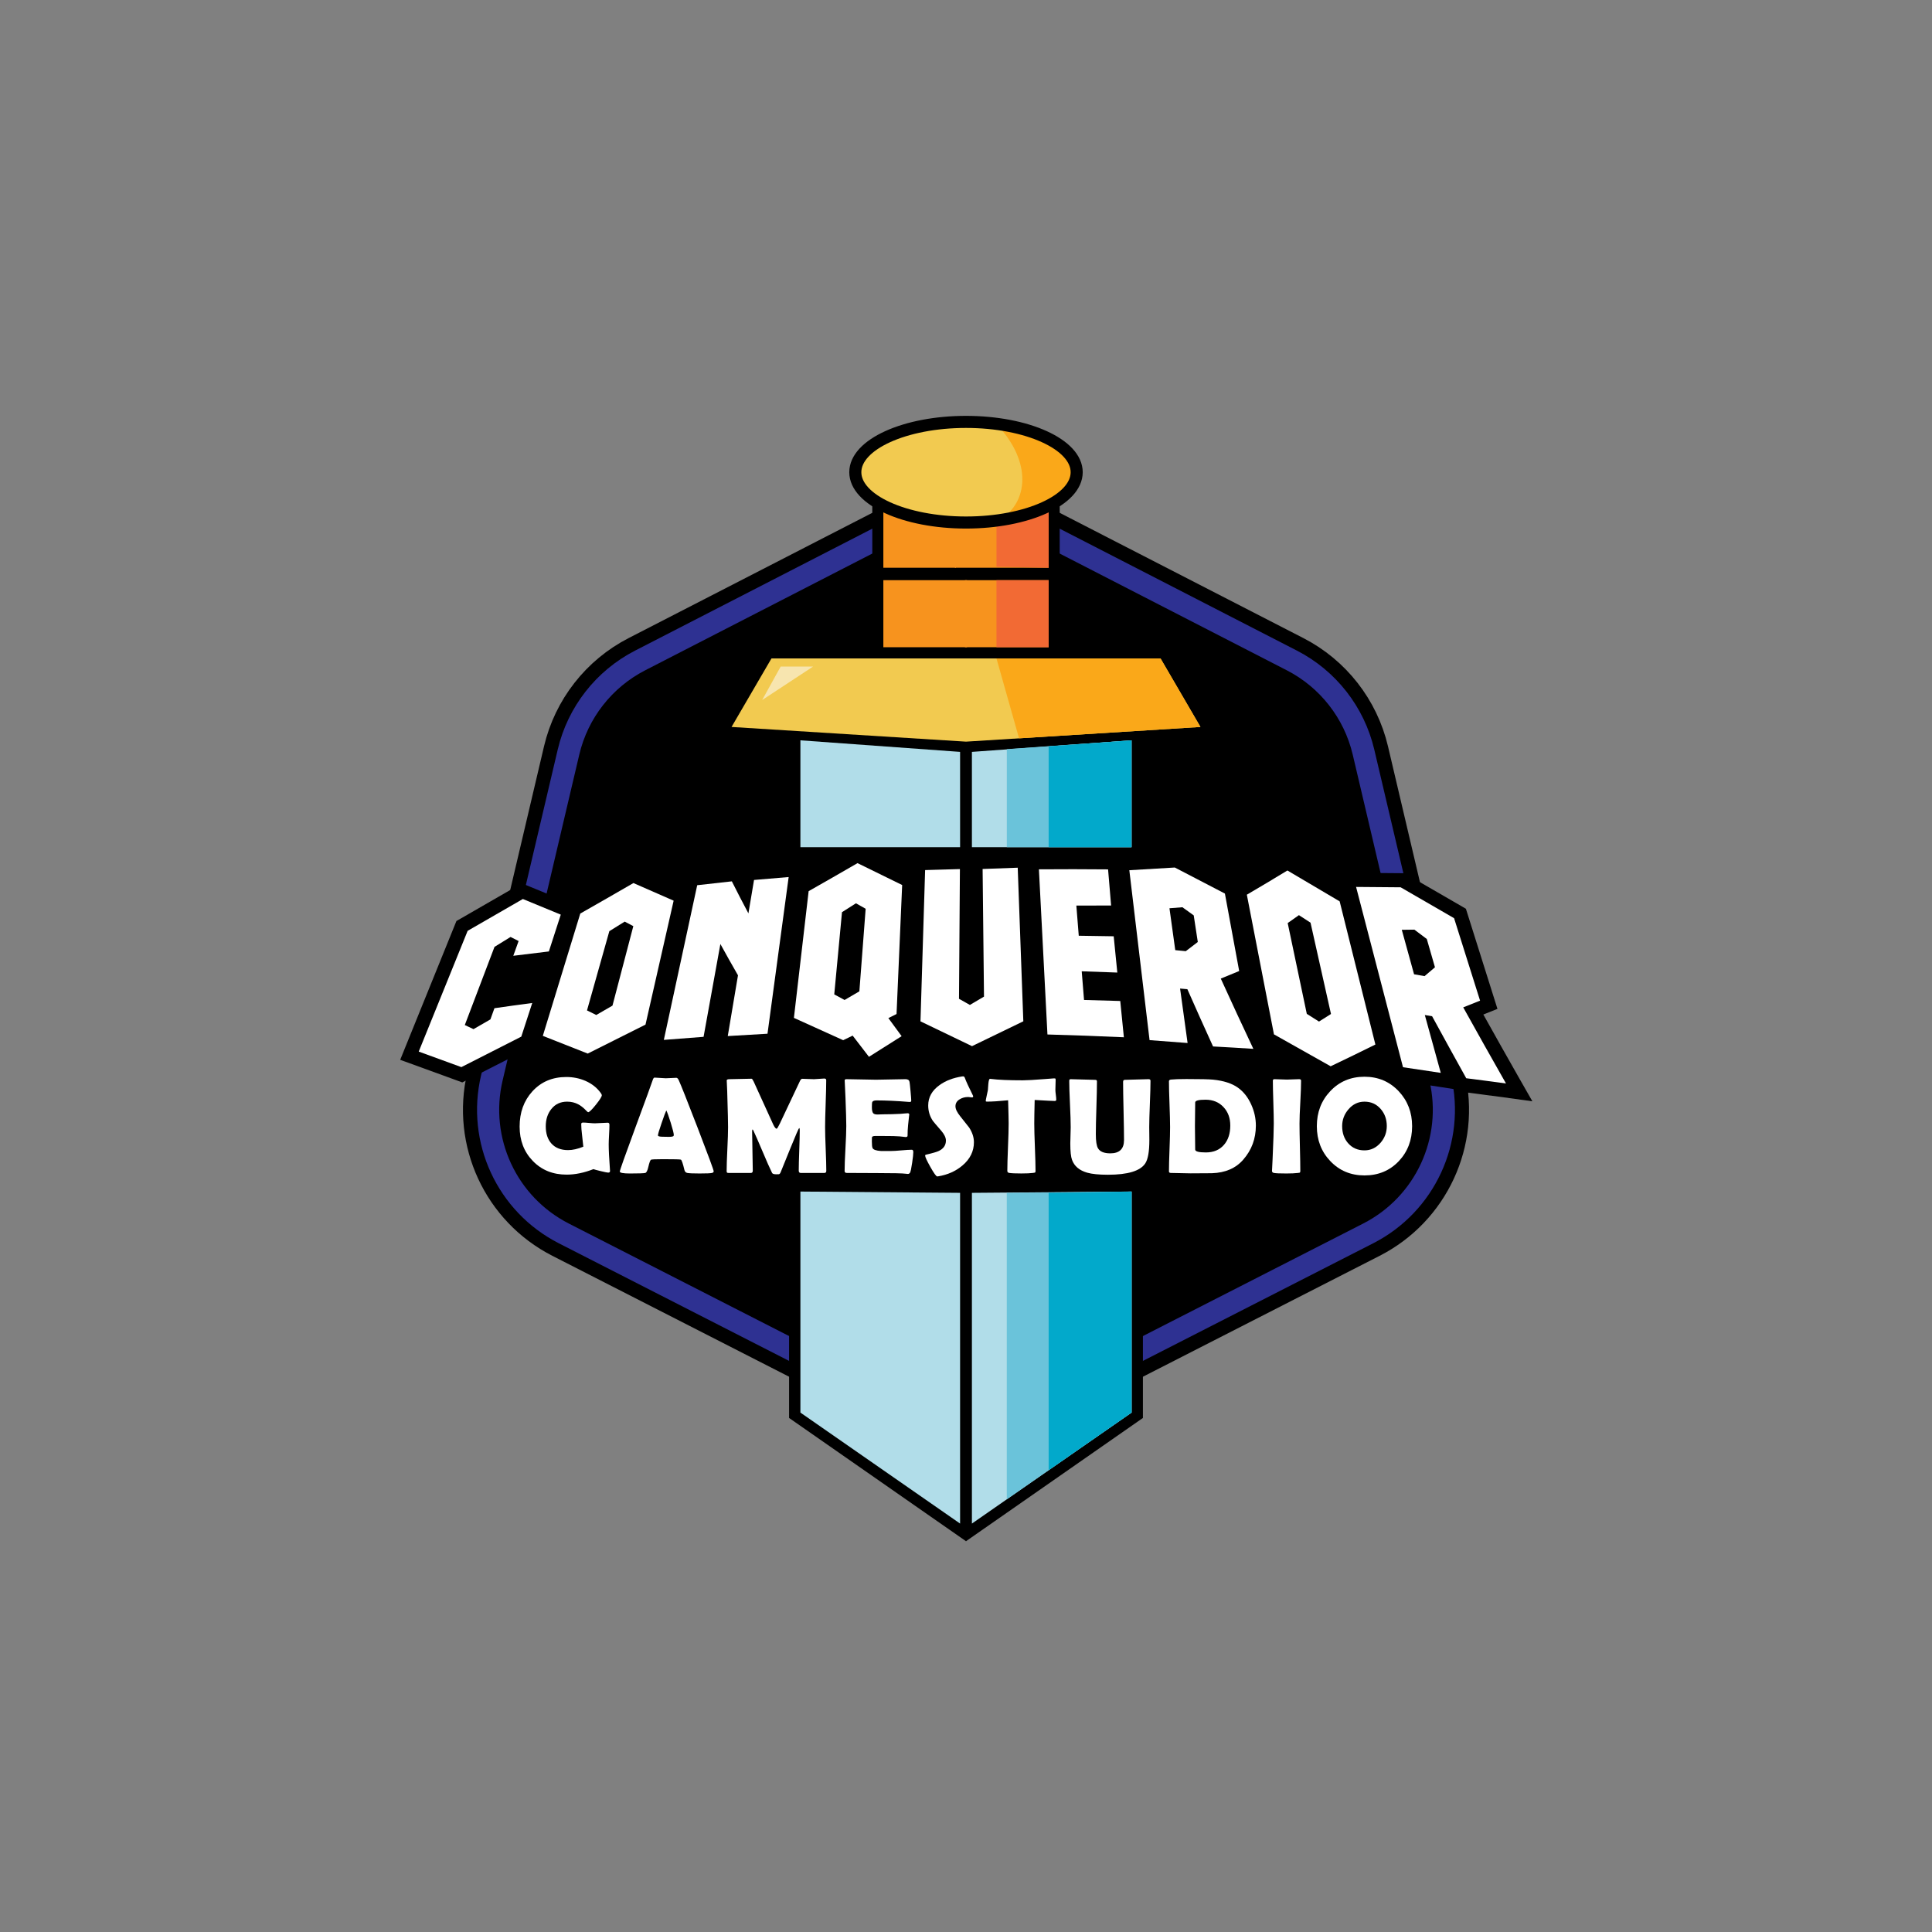 <?xml version="1.0" encoding="utf-8"?>
<!-- Generator: Adobe Illustrator 26.0.0, SVG Export Plug-In . SVG Version: 6.00 Build 0)  -->
<svg version="1.1" xmlns="http://www.w3.org/2000/svg" xmlns:xlink="http://www.w3.org/1999/xlink" x="0px" y="0px"
	 viewBox="0 0 1920 1920" style="enable-background:new 0 0 1920 1920;" xml:space="preserve">
<rect x="0" y="0" width="1920" height="1920" fill="#808080" stroke="none"/>
<style type="text/css">
	.st0{display:none;}
	.st1{fill:#FFFFFF;stroke:#000000;stroke-width:2;stroke-miterlimit:10;}
	.st2{fill:none;stroke:#000000;stroke-width:50;stroke-miterlimit:10;}
	.st3{fill:none;stroke:#2E3192;stroke-width:22;stroke-miterlimit:10;}
	.st4{fill:#FFFFFF;}
	.st5{fill:none;stroke:#000000;stroke-width:20;stroke-miterlimit:10;}
	.st6{fill:#F7931E;}
	.st7{display:none;fill:#FFFFFF;stroke:#000000;stroke-miterlimit:10;}
	.st8{fill:#F2CA50;}
	.st9{fill:#B1DDE9;}
	.st10{fill:none;stroke:#000000;stroke-width:20.5;stroke-miterlimit:10;}
	.st11{fill:#6AC3DA;}
	.st12{fill:#02A9CB;}
	.st13{fill:#FAA819;}
	.st14{fill:#F7E5AF;}
	.st15{fill:#F26A34;}
	.st16{fill:none;stroke:#000000;stroke-width:12;stroke-miterlimit:10;}
</style>
<g id="Layer_1" class="st0">
	<line class="st1" x1="960" y1="0" x2="960" y2="1920"/>
</g>
<g id="Fondo">
	<path id="Original" d="M1283.83,656.35L1023.05,522.3c-39.57-20.34-86.52-20.34-126.1,0L636.17,656.35
		c-35.92,18.47-61.95,51.75-71.2,91.07l-76.21,323.91c-14.54,61.79,14.98,125.53,71.52,154.41l336.99,172.12
		c39.4,20.12,86.06,20.12,125.46,0l336.99-172.12c56.53-28.88,86.05-92.61,71.52-154.41l-76.21-323.91
		C1345.77,708.1,1319.75,674.82,1283.83,656.35z"/>
	<path id="Contorno_Negro" class="st2" d="M1283.83,656.35L1023.05,522.3c-39.57-20.34-86.52-20.34-126.1,0L636.17,656.35
		c-35.92,18.47-61.95,51.75-71.2,91.07l-76.21,323.91c-14.54,61.79,14.98,125.53,71.52,154.41l336.99,172.12
		c39.4,20.12,86.06,20.12,125.46,0l336.99-172.12c56.53-28.88,86.05-92.61,71.52-154.41l-76.21-323.91
		C1345.77,708.1,1319.75,674.82,1283.83,656.35z"/>
	<path id="Azul" class="st3" d="M1283.83,656.35L1023.05,522.3c-39.57-20.34-86.52-20.34-126.1,0L636.17,656.35
		c-35.92,18.47-61.95,51.75-71.2,91.07l-76.21,323.91c-14.54,61.79,14.98,125.53,71.52,154.41l336.99,172.12
		c39.4,20.12,86.06,20.12,125.46,0l336.99-172.12c56.53-28.88,86.05-92.61,71.52-154.41l-76.21-323.91
		C1345.77,708.1,1319.75,674.82,1283.83,656.35z"/>
</g>
<g id="Texto">
	<path d="M1508.83,1069.85c-11.67-20.53-23.31-41.19-34.7-61.62c0.62-0.25,1.28-0.51,1.97-0.79l12.06-4.82l-3.91-12.39
		c-8.62-27.31-17.23-54.63-25.83-81.95l-1.63-5.17l-4.68-2.73c-17.67-10.29-35.56-20.64-53.17-30.75l-3.15-1.81l-3.63-0.05
		c-14.72-0.19-29.67-0.32-44.43-0.37l-18.17-0.07l3.4,13.08c-17.43-10.34-32.32-19.13-46.45-27.42l-7.23-4.24l-7.15,4.37
		c-12.34,7.54-25.45,15.36-40.08,23.92l-2.58,1.51l-5.68-2.97c-16.6-8.69-33.38-17.41-49.86-25.92l-3.38-1.75l-3.8,0.21
		c-15,0.82-30.25,1.73-45.33,2.69l-7.24,0.46l-0.1-1.19l-12.74-0.12c-22.88-0.22-46.08-0.24-68.98-0.06l-7.39,0.06l-0.08-2.1
		l-13.95,0.46c-11.62,0.39-23.39,0.82-34.99,1.29l-7.9,0.32l0-0.62l-14.46,0.37c-11.48,0.29-23.14,0.63-34.68,1.01l-13.13,0.43
		l-0.4,13.13c-0.04,1.31-0.08,2.62-0.12,3.94l-2.51-1.24c-13.84-6.83-28.38-13.96-44.42-21.78l-6.7-3.27l-6.45,3.74
		c-15.43,8.95-31.39,18.1-47.44,27.21l2.25-16.61l-17.33,1.39c-11.47,0.92-23.08,1.9-34.51,2.9l-10.79,0.94l-0.4,2.38l-1.48-2.96
		l-9.66,1.04c-11.42,1.23-23.04,2.53-34.53,3.85l-9.97,1.15l-3.56,16.5l-2.65-1.17c-13.28-5.85-26.75-11.74-40.01-17.53l-6.49-2.83
		l-6.13,3.55c-15.77,9.15-32.52,18.75-52.7,30.24l-3.31,1.88l-3.8-1.57c-12.39-5.13-25.09-10.36-37.74-15.55l-6.38-2.61l-5.96,3.46
		c-17.81,10.34-36.25,20.97-54.79,31.58l-4.2,2.4l-1.82,4.48c-16.22,40-32.43,80-48.62,120.01l-5.45,13.47l13.67,4.94
		c14,5.06,28.23,10.25,42.31,15.42l5.71,2.1l5.43-2.75c20.31-10.27,40.37-20.47,59.61-30.32l4.51-2.31l5.42,2.12
		c15.91,6.22,30.48,11.96,44.54,17.56l5.82,2.32l5.61-2.79c18.7-9.31,37.33-18.65,55.43-27.79l-3.7,17.15l18.82-1.55
		c13.04-1.08,26.27-2.09,39.33-3.02l23.95-0.76c12.99-0.83,26.22-1.61,39.33-2.31l11.58-0.62l1.55-11.5
		c0.33-2.45,0.66-4.91,0.99-7.37l5.63,2.53c16.23,7.3,32.68,14.75,48.88,22.14l5.97,2.72l5.06-2.44c2.82,3.67,5.5,7.14,9.33,12.07
		l7.75,9.97l10.72-6.69c10.9-6.8,21.87-13.73,32.61-20.59l12.63-8.08l43.67,18.82l6.07,2.94l6.08-2.92
		c17.25-8.27,34.44-16.59,51.1-24.74l3.68-1.8l0.82,15.93l12.93,0.36c25.13,0.69,50.6,1.62,75.7,2.77l80.01,8.68l8.48,0.45
		c13.33,0.72,26.75,1.51,39.9,2.36l23.7,1.54l-8.06-17.08c18.33,10.25,36.89,20.7,55.2,31.08l6.35,3.6l6.59-3.15
		c16.25-7.77,30.85-14.87,44.64-21.71l3.68-1.83c1.33,5.12,2.67,10.25,4,15.37l2.35,9l9.21,1.33c12.42,1.79,25,3.67,37.38,5.59
		l17.69,2.74l0.98,1.77l7.03,0.89c13.07,1.65,26.31,3.4,39.36,5.2l28.11,3.88L1508.83,1069.85z"/>
	<g>
		<g>
			<path class="st4" d="M528.94,996.75c-3.63,11.15-7.26,22.3-10.89,33.45c-19.83,10.14-39.68,20.24-59.55,30.29
				c-14.11-5.18-28.24-10.33-42.37-15.44c16.18-40.01,32.39-80.01,48.61-120c18.32-10.48,36.61-21.03,54.87-31.63
				c12.57,5.15,25.14,10.33,37.69,15.53c-3.95,12.2-7.89,24.39-11.84,36.59c-11.79,1.37-23.58,2.81-35.35,4.31
				c2.11-5.87,3.17-8.8,5.28-14.67c-3.22-1.63-4.82-2.44-8-4.04c-6.35,3.93-9.54,5.9-15.96,9.85
				c-9.84,25.89-19.67,51.79-29.51,77.68c3.44,1.63,5.17,2.44,8.65,4.09c6.75-3.89,10.12-5.83,16.8-9.7c1.6-4.44,2.4-6.67,4-11.11
				C503.88,1000.14,516.41,998.41,528.94,996.75z"/>
			<path class="st4" d="M641.5,1018.24c-19.11,9.65-38.26,19.24-57.42,28.79c-14.85-5.92-29.73-11.78-44.63-17.6
				c12.39-40.53,24.8-81.05,37.23-121.56c17.64-10.03,35.25-20.11,52.81-30.3c13.33,5.82,26.66,11.65,39.97,17.51
				C660.12,936.13,650.8,977.19,641.5,1018.24z M583.36,1004.14c3.66,1.81,5.5,2.72,9.2,4.55c6.48-3.73,9.7-5.59,16.11-9.31
				c6.91-26.33,13.82-52.67,20.72-79c-3.44-1.8-5.16-2.7-8.56-4.49c-6.08,3.79-9.13,5.69-15.28,9.49
				C598.16,951.63,590.76,977.88,583.36,1004.14z"/>
			<path class="st4" d="M715.91,938.15c-5.58,30.74-11.15,61.49-16.71,92.24c-13.17,0.94-26.33,1.95-39.49,3.04
				c11.05-51.24,22.11-102.48,33.16-153.72c11.47-1.32,22.95-2.6,34.43-3.84c5.35,10.68,10.85,21.29,16.46,31.83
				c1.86-11.07,3.73-22.14,5.59-33.21c11.47-1,22.94-1.97,34.41-2.89c-7.04,51.9-14.05,103.8-21.03,155.71
				c-13.17,0.7-26.33,1.47-39.49,2.32c3.39-20.12,6.77-40.24,10.16-60.37C727.47,958.95,721.63,948.58,715.91,938.15z"/>
			<path class="st4" d="M847.36,1029.18c-3.76,1.82-5.65,2.73-9.43,4.55c-16.3-7.43-32.61-14.82-48.95-22.17
				c4.86-41.98,9.74-83.97,14.64-125.94c16.23-9.21,32.43-18.49,48.58-27.85c14.8,7.21,29.59,14.46,44.36,21.75
				c-1.88,42.73-3.74,85.46-5.58,128.2c-3.25,1.62-4.87,2.43-8.13,4.05c5.2,7.15,7.84,10.75,13.18,17.96
				c-10.79,6.9-21.62,13.73-32.48,20.51C856.97,1041.77,853.73,1037.56,847.36,1029.18z M829.07,988.22
				c4.09,2.21,6.14,3.32,10.27,5.55c5.91-3.44,8.84-5.16,14.69-8.59c2.08-27.35,4.17-54.71,6.25-82.06
				c-3.87-2.19-5.8-3.27-9.64-5.44c-5.52,3.53-8.29,5.3-13.88,8.83C834.19,933.75,831.63,960.99,829.07,988.22z"/>
			<path class="st4" d="M953.95,863.68c-0.3,42.97-0.6,85.95-0.91,128.92c4.31,2.43,6.48,3.64,10.82,6.09
				c5.64-3.3,8.44-4.96,14.02-8.26c-0.46-42.28-0.91-84.56-1.37-126.84c11.63-0.47,23.26-0.9,34.89-1.28
				c1.86,50.88,3.71,101.77,5.57,152.65c-16.97,8.3-33.97,16.53-51,24.69c-17.05-8.26-34.12-16.47-51.21-24.64
				c1.53-50.11,3.07-100.22,4.61-150.34C930.9,864.31,942.42,863.98,953.95,863.68z"/>
			<path class="st4" d="M1072.06,929.93c11.58,0.14,23.15,0.31,34.72,0.53c1.2,12.02,2.39,24.03,3.59,36.05
				c-11.79-0.48-23.58-0.91-35.37-1.26c0.77,9.5,1.53,19,2.3,28.5c12,0.28,24,0.62,36,1.02c1.2,12.02,2.39,24.03,3.59,36.05
				c-25.31-1.15-50.62-2.08-75.95-2.77c-2.83-54.71-5.66-109.42-8.48-164.13c22.91-0.18,45.82-0.16,68.73,0.06
				c1.01,11.97,2.02,23.94,3.02,35.92c-11.52-0.03-23.03-0.02-34.55,0.03C1070.45,909.93,1071.26,919.93,1072.06,929.93z"/>
			<path class="st4" d="M1179.99,983.05c-2.9-0.26-4.35-0.39-7.24-0.64c2.49,18.04,4.97,36.08,7.46,54.12
				c-12.59-1.02-25.19-1.97-37.79-2.86c-6.73-56.29-13.43-112.57-20.11-168.86c15.06-0.96,30.13-1.86,45.2-2.68
				c16.62,8.58,33.21,17.2,49.78,25.88c4.72,25.66,9.45,51.32,14.19,76.98c-7.26,3-10.92,4.51-18.28,7.52
				c10.62,23.35,21.41,46.62,32.36,69.82c-13.35-0.87-26.7-1.66-40.05-2.37C1196.88,1021.03,1188.38,1002.07,1179.99,983.05z
				 M1167.96,944.24c4.18,0.41,6.27,0.62,10.44,1.04c4.82-3.65,7.21-5.48,11.96-9.14c-1.62-10.58-2.43-15.87-4.05-26.44
				c-4.51-3.25-6.76-4.87-11.24-8.09c-5.14,0.4-7.71,0.6-12.87,1.01C1164.13,916.49,1166.04,930.36,1167.96,944.24z"/>
			<path class="st4" d="M1366.84,1038.04c-14.76,7.33-29.59,14.52-44.45,21.62c-18.75-10.63-37.53-21.21-56.35-31.73
				c-9-46.26-17.98-92.52-26.94-138.79c13.5-7.9,26.95-15.9,40.3-24.06c17.35,10.17,34.65,20.41,51.94,30.68
				C1343.16,943.19,1354.99,990.62,1366.84,1038.04z M1298.68,1007.56c4.83,3.05,7.25,4.58,12.12,7.66
				c4.8-3.01,7.18-4.51,11.92-7.52c-6.78-30.26-13.56-60.51-20.34-90.77c-4.62-3-6.93-4.49-11.52-7.46
				c-4.43,3.15-6.66,4.72-11.16,7.87C1286.02,947.41,1292.35,977.49,1298.68,1007.56z"/>
			<path class="st4" d="M1423.2,1009.91c-2.89-0.47-4.33-0.71-7.22-1.18c5.28,19.16,10.56,38.31,15.84,57.47
				c-12.5-1.94-25.01-3.81-37.53-5.61c-15.56-59.72-31.11-119.44-46.63-179.17c14.77,0.06,29.53,0.18,44.3,0.37
				c17.73,10.18,35.43,20.41,53.09,30.7c8.6,27.32,17.21,54.64,25.83,81.95c-6.65,2.66-10,3.99-16.75,6.66
				c14.04,25.29,28.22,50.51,42.52,75.66c-13.16-1.82-26.34-3.56-39.52-5.22C1445.74,1051.05,1434.43,1030.51,1423.2,1009.91z
				 M1405.28,968.24c4.18,0.72,6.26,1.09,10.44,1.82c4.17-3.51,6.23-5.27,10.33-8.79c-2.7-9.37-5.4-18.74-8.11-28.1
				c-4.95-3.73-7.42-5.59-12.33-9.3c-5,0.06-7.51,0.09-12.53,0.16C1397.15,938.77,1401.21,953.5,1405.28,968.24z"/>
		</g>
	</g>
</g>
<g id="Duplicado" class="st0">
</g>
<g id="Layer_5">
	<g>
		<g>
			<rect x="876.87" y="496.57" class="st5" width="83.13" height="66.64"/>
			<g>
				<rect x="877.87" y="497.57" class="st6" width="93.13" height="66.64"/>
			</g>
			<g>
				<rect x="877.87" y="576.57" class="st6" width="83.13" height="66.64"/>
			</g>
			<path class="st7" d="M0,969.53"/>
			<path class="st7" d="M1920,950.47"/>
			<polyline class="st8" points="960,654.32 766.69,654.32 727,722.44 960,737.04 			"/>
			<g>
				<polygon class="st9" points="954.13,747.21 795.43,735.72 795.43,841.91 954.13,841.91 				"/>
			</g>
			<polygon class="st10" points="949.83,1189.4 794.43,1188.15 794.43,1403.79 949.83,1512.06 			"/>
			<g>
				<polygon class="st9" points="954.13,1185.43 795.43,1184.15 795.43,1403.81 954.13,1514.11 				"/>
			</g>
		</g>
	</g>
	<g>
		<g>
			<rect x="960" y="496.57" class="st5" width="83.13" height="66.64"/>
			<g>
				<rect x="949" y="497.57" class="st6" width="93.13" height="66.64"/>
			</g>
			<g>
				<rect x="959" y="576.57" class="st6" width="83.13" height="66.64"/>
			</g>
			<path class="st7" d="M1920,969.53"/>
			<path class="st7" d="M0,950.47"/>
			<polyline class="st8" points="960,654.32 1153.31,654.32 1193,722.44 960,737.04 			"/>
			<g>
				<polygon class="st9" points="965.87,747.21 1124.57,735.72 1124.57,841.91 965.87,841.91 				"/>
			</g>
			<polygon class="st10" points="970.17,1189.4 1125.57,1188.15 1125.57,1403.79 970.17,1512.06 			"/>
			<g>
				<polygon class="st9" points="965.87,1185.43 1124.57,1184.15 1124.57,1403.81 965.87,1514.11 				"/>
			</g>
		</g>
	</g>
</g>
<g id="Layer_7">
	<polygon class="st11" points="1000.52,1185.43 1124.53,1184.15 1124.53,1403.81 1000.52,1489.99 	"/>
	<polygon class="st12" points="1042.13,1185.43 1124.57,1184.15 1124.57,1403.81 1042.13,1461.1 	"/>
	<polygon class="st11" points="1000.57,744.48 1124.49,735.72 1124.49,841.91 1000.57,841.91 	"/>
	<polygon id="Oscuro" class="st12" points="1042.13,741.69 1124.49,735.72 1124.49,841.91 1042.13,841.91 	"/>
	<polygon class="st13" points="1012.73,733.74 990.28,654.32 1153.31,654.32 1193,722.44 	"/>
	<polygon class="st14" points="757.43,695.68 775.81,662.45 807.98,662.45 	"/>
	<rect x="990.28" y="576.57" class="st15" width="51.86" height="66.64"/>
	<polygon class="st15" points="1042.13,564.21 1042.13,497.57 990.28,496.57 990.28,563.21 	"/>
</g>
<g id="Circulo">
	<g>
		<ellipse class="st8" cx="960" cy="469.28" rx="110" ry="50"/>
		<path class="st13" d="M990.96,517.91c-3.49,1.81-3.56-1.39,47.66-12.26c17.98-3.82,20.9-10.28,26.29-21.11
			c4.27-8.57,3.4-23.62-0.54-31.1c-7.72-14.64-73.54-31.52-70.69-28.28C1026.8,462.79,1020.62,502.52,990.96,517.91z"/>
		<ellipse class="st16" cx="960" cy="469.28" rx="110" ry="50"/>
	</g>
</g>
<g id="Layer_8">
	<g>
		<path class="st4" d="M606.25,1163.54c0.09,1.2-0.53,1.79-1.86,1.79c-0.84,0-3.27-0.49-7.27-1.46c-4.01-0.97-6.47-1.64-7.4-1.99
			c-9.25,3.63-18.13,5.45-26.63,5.45c-13.68,0-24.9-4.56-33.67-13.68c-8.68-8.99-13.02-20.34-13.02-34.07
			c0-14.03,4.21-25.68,12.62-34.93c8.68-9.56,19.94-14.34,33.8-14.34c6.73,0,13.06,1.28,18.99,3.85
			c6.42,2.83,11.47,6.82,15.14,11.95c0.75,1.06,1.13,1.82,1.13,2.26c0,1.42-1.98,4.59-5.94,9.53c-3.96,4.94-6.52,7.4-7.67,7.4
			c-0.27,0-1.28-0.91-3.05-2.72c-2.17-2.17-4.38-3.85-6.64-5.05c-3.37-1.82-7.08-2.72-11.16-2.72c-6.64,0-11.91,2.48-15.8,7.44
			c-3.63,4.56-5.45,10.25-5.45,17.07c0,7.22,1.88,12.93,5.64,17.13c3.9,4.34,9.41,6.51,16.54,6.51c4.52,0,9.56-1.13,15.14-3.39
			c-0.13-1.46-0.53-5.18-1.2-11.16c-0.58-4.6-0.86-8.32-0.86-11.16c0-0.84,0.29-1.35,0.86-1.53c0.22-0.09,0.58-0.13,1.06-0.13
			c1.28,0,3.22,0.12,5.81,0.37s4.55,0.37,5.88,0.37c1.42,0,3.54-0.1,6.38-0.3c2.83-0.2,4.96-0.3,6.38-0.3
			c1.11,0,1.66,0.73,1.66,2.19c0,2.12-0.12,5.33-0.37,9.63c-0.24,4.29-0.37,7.5-0.37,9.63c0,5.71,0.42,14.25,1.26,25.63
			L606.25,1163.54z"/>
		<path class="st4" d="M709.25,1164c0,0.8-0.55,1.35-1.66,1.66c-1.33,0.35-5.45,0.53-12.35,0.53c-6.33,0-10.4-0.18-12.22-0.53
			c-1.51-0.31-2.46-1.31-2.86-2.99c-1.51-6.38-2.68-9.78-3.52-10.23c-0.71-0.31-6.64-0.46-17.8-0.46c-7.53,0-11.53,0.2-12.02,0.6
			c-0.75,0.71-1.59,3.08-2.52,7.11c-0.84,3.67-1.86,5.67-3.05,5.98c-1.51,0.35-6.55,0.53-15.14,0.53c-6.77,0-10.16-0.64-10.16-1.93
			c0-1.15,5-15.3,15.01-42.43c10.85-29.35,16.73-45.49,17.66-48.41c0.53-1.68,1.15-2.52,1.86-2.52c1.2,0,3.04,0.11,5.54,0.33
			c2.5,0.22,4.37,0.33,5.61,0.33c1.2,0,2.96-0.08,5.28-0.23s4.06-0.23,5.21-0.23c0.84,0,1.62,0.73,2.32,2.19
			c2.17,4.65,8.5,20.59,18.99,47.81C703.98,1148.5,709.25,1162.8,709.25,1164z M662.17,1103.5c-0.93,1.95-2.5,6.18-4.71,12.68
			c-2.39,6.91-3.59,10.96-3.59,12.15c0,0.8,1.33,1.24,3.98,1.33c1.37,0.09,3.63,0.13,6.77,0.13c2.92,0,4.54-0.35,4.85-1.06
			c0.09-0.22,0.13-0.53,0.13-0.93c0-1.46-1.02-5.49-3.05-12.09C664.56,1109.35,663.1,1105.27,662.17,1103.5z"/>
		<path class="st4" d="M821.16,1163.6c0,1.37-0.64,2.06-1.93,2.06h-23.51c-1.28,0-1.93-0.77-1.93-2.32c0-4.47,0.17-11.18,0.5-20.12
			s0.5-15.65,0.5-20.12c0-1.28-0.2-1.97-0.6-2.06c-0.49,0.27-3.45,7.11-8.9,20.52c-3.19,7.88-6.38,15.74-9.56,23.57
			c-0.44,1.02-1,1.62-1.66,1.79c-0.22,0.04-1.11,0.07-2.66,0.07c-2.3,0-3.67-0.44-4.12-1.33c-2.39-4.87-5.53-11.95-9.43-21.25
			c-4.16-9.83-7.28-16.93-9.36-21.32c-0.09-0.22-0.29-0.46-0.6-0.73c-0.31,0.4-0.46,1.04-0.46,1.93c0,4.34,0.11,10.85,0.33,19.52
			c0.22,8.68,0.33,15.18,0.33,19.52c0,1.55-0.62,2.32-1.86,2.32h-22.18c-0.89,0-1.43-0.14-1.63-0.43s-0.3-0.79-0.3-1.49
			c0-4.83,0.23-12.08,0.7-21.75s0.7-16.92,0.7-21.75c0-5.14-0.22-14.76-0.66-28.89c-0.04-3.67-0.24-9.14-0.6-16.4l-0.07-1.13
			c-0.04-0.89,0.88-1.33,2.79-1.33c2.43,0,6.09-0.08,10.96-0.23c4.87-0.16,8.52-0.23,10.96-0.23c0.49,0,1.17,0.93,2.06,2.79
			l19.39,42.57c1.37,2.88,2.52,4.32,3.45,4.32c0.49,0,1.53-1.66,3.12-4.98c4.47-9.3,11.09-23.31,19.86-42.04
			c0.75-1.73,1.57-2.59,2.46-2.59c1.28,0,3.22,0.07,5.81,0.2s4.55,0.2,5.88,0.2c1.11,0,2.8-0.11,5.08-0.33
			c2.28-0.22,3.97-0.33,5.08-0.33c1.33,0,1.99,0.53,1.99,1.59c0,5.22-0.19,13.03-0.56,23.41c-0.38,10.38-0.56,18.18-0.56,23.41
			c0,4.83,0.2,12.06,0.6,21.71S821.16,1158.82,821.16,1163.6z"/>
		<path class="st4" d="M907.63,1145.01c0,1.9-0.38,5.4-1.13,10.49c-0.8,5.53-1.51,8.83-2.12,9.89c-0.53,0.84-1.26,1.26-2.19,1.26
			c-0.4,0-1.06-0.07-1.99-0.2c-3.23-0.44-12.66-0.66-28.29-0.66c-3.41,0-8.48-0.02-15.21-0.07c-6.73-0.04-11.78-0.07-15.14-0.07
			c-1.46,0-2.19-0.64-2.19-1.93c0-4.96,0.28-12.41,0.83-22.35c0.55-9.94,0.83-17.39,0.83-22.35c0-5.05-0.27-14.45-0.8-28.22
			c-0.13-3.54-0.38-8.83-0.73-15.87l-0.07-0.93c-0.09-1.02,0.46-1.53,1.66-1.53c3.28,0,8.2,0.09,14.78,0.27s11.5,0.27,14.78,0.27
			c3.23,0,8.1-0.09,14.61-0.27s11.38-0.27,14.61-0.27c2.3,0,3.63,0.86,3.98,2.59c0.22,1.02,0.56,4.11,1.03,9.26s0.7,8.29,0.7,9.4
			c0,0.93-0.44,1.39-1.33,1.39c-0.27,0-0.73-0.02-1.39-0.07c-11.78-0.97-22.36-1.46-31.74-1.46c-2.35,0-3.79,0.55-4.32,1.66
			c-0.22,0.53-0.33,2.24-0.33,5.11c0,3.01,0.44,5,1.33,5.98c0.75,0.84,2.19,1.26,4.32,1.26c0.44,0,1.31-0.03,2.59-0.1
			c1.28-0.07,2.35-0.1,3.19-0.1c5.58,0,11.22-0.16,16.93-0.46c0.49-0.04,1.7-0.16,3.65-0.33c1.5-0.18,2.7-0.27,3.59-0.27
			c1.06,0,1.59,0.51,1.59,1.53c0-0.93-0.4,2.46-1.2,10.16c-0.35,3.54-0.53,7.08-0.53,10.62c0,0.89-0.64,1.33-1.93,1.33l-5.98-0.66
			c-2.52-0.27-8.28-0.4-17.27-0.4h-7.04c-1.82,0-2.88,0.44-3.19,1.33c-0.04,0.22-0.07,1.59-0.07,4.12c0,3.36,0.22,5.53,0.66,6.51
			c0.75,1.68,3.59,2.68,8.5,2.99c-0.09,0,3.14,0,9.7,0c2.35,0,5.83-0.21,10.46-0.63c4.63-0.42,8.09-0.63,10.39-0.63
			C907.14,1142.62,907.63,1143.41,907.63,1145.01z"/>
		<path class="st4" d="M967.87,1135.11c0,8.99-3.79,16.69-11.36,23.11c-6.64,5.67-14.72,9.27-24.24,10.82
			c-0.35,0.04-0.64,0.07-0.86,0.07c-1.02,0-3.28-3.11-6.77-9.33c-3.5-6.22-5.25-10.02-5.25-11.39c0-0.49,0.33-0.8,1-0.93
			c6.42-1.46,10.67-2.7,12.75-3.72c4.6-2.3,6.91-5.71,6.91-10.23c0-2.88-1.51-6.09-4.52-9.63c-5.22-6.02-8.06-9.36-8.5-10.03
			c-3.05-4.6-4.58-9.7-4.58-15.27c0-8.1,3.74-14.83,11.22-20.19c6.11-4.43,13.61-7.3,22.51-8.63c0.49-0.04,0.86-0.07,1.13-0.07
			c0.66,0,1.2,0.53,1.59,1.59c1.15,3.23,3.83,9.08,8.04,17.53c0.13,0.27,0.2,0.49,0.2,0.66c0,0.75-0.4,1.13-1.2,1.13
			c-0.35,0-0.95-0.07-1.79-0.2c-0.84-0.13-1.48-0.2-1.93-0.2c-3.19,0-5.98,0.73-8.37,2.19c-2.88,1.68-4.32,4.03-4.32,7.04
			c0,2.7,1.59,6.02,4.78,9.96c5.62,7.08,8.57,10.8,8.83,11.16C966.3,1125.44,967.87,1130.29,967.87,1135.11z"/>
		<path class="st4" d="M1049.69,1092.81c0,0.89-0.49,1.33-1.46,1.33c-1.68,0-8.35-0.33-19.99-1c-0.27,11.2-0.4,19.01-0.4,23.44
			c0,5.22,0.21,13.08,0.63,23.57c0.42,10.49,0.63,18.35,0.63,23.57c0,0.84-0.2,1.37-0.6,1.59c-0.13,0.09-0.75,0.2-1.86,0.33
			c-2.66,0.35-6.55,0.53-11.69,0.53c-5.71,0-9.72-0.18-12.02-0.53c-1.24-0.22-1.86-0.91-1.86-2.06c0-5.22,0.22-13.06,0.66-23.51
			c0.44-10.45,0.66-18.28,0.66-23.51c0-3.45-0.18-11.16-0.53-23.11c-8.85,0.89-15.92,1.33-21.18,1.33c-0.71,0-1.06-0.22-1.06-0.66
			c0-0.58,0.31-2.28,0.93-5.11c0.71-3.1,1.11-4.98,1.2-5.64c0.13-2.08,0.29-4.16,0.46-6.24c0.31-3.32,0.84-4.98,1.59-4.98
			c0.09,0,0.4,0.02,0.93,0.07c7.17,0.93,17.77,1.39,31.81,1.39c3.98,0,11.33-0.42,22.05-1.26c5.75-0.44,8.65-0.66,8.7-0.66
			c0.88,0,1.39,0.06,1.53,0.17s0.22,0.54,0.27,1.29c0,1.2-0.04,2.86-0.13,4.98c-0.09,2.35-0.13,4.01-0.13,4.98
			c0,1.11,0.14,2.73,0.43,4.88C1049.55,1090.15,1049.69,1091.75,1049.69,1092.81z"/>
		<path class="st4" d="M1142.21,1133.05c0,11.29-1.35,18.99-4.05,23.11c-4.96,7.53-17.33,11.29-37.12,11.29
			c-8.94,0-15.83-0.69-20.65-2.06c-7.7-2.21-12.71-6.44-15.01-12.68c-1.15-3.05-1.73-8.5-1.73-16.34c0-1.82,0.07-4.52,0.2-8.1
			s0.2-6.26,0.2-8.04c0-5.14-0.24-12.84-0.73-23.11c-0.49-10.27-0.73-17.95-0.73-23.04c0-1.06,0.46-1.59,1.39-1.59
			c2.7,0,6.78,0.11,12.25,0.33c5.47,0.22,9.55,0.33,12.25,0.33c1.11,0,1.66,0.49,1.66,1.46c0,5.84-0.19,14.6-0.56,26.26
			c-0.38,11.67-0.56,20.42-0.56,26.26c0,6.95,0.73,11.64,2.19,14.08c1.95,3.32,6.02,4.98,12.22,4.98c9.08,0,13.61-4.41,13.61-13.21
			c0-6.42-0.16-16.05-0.46-28.89c-0.31-12.84-0.46-22.47-0.46-28.89c0-1.37,0.55-2.06,1.66-2.06c2.61,0,6.55-0.11,11.82-0.33
			c5.27-0.22,9.21-0.33,11.82-0.33c1.28,0,1.93,0.53,1.93,1.59c0,5.09-0.21,12.77-0.63,23.04c-0.42,10.27-0.63,17.97-0.63,23.11
			c0,1.42,0.02,3.55,0.07,6.41C1142.19,1129.5,1142.21,1131.64,1142.21,1133.05z"/>
		<path class="st4" d="M1248.07,1118.58c0,13.02-4.18,24.3-12.55,33.87c-7.39,8.54-17.78,13.04-31.14,13.48
			c-2.57,0.09-9.63,0.13-21.18,0.13c-2.17,0-5.43-0.07-9.79-0.2c-4.36-0.13-7.63-0.2-9.79-0.2c-1.28,0-1.93-0.51-1.93-1.53
			c0-4.87,0.19-12.19,0.56-21.95c0.38-9.76,0.56-17.08,0.56-21.95c0-5.09-0.19-12.72-0.56-22.88c-0.38-10.16-0.56-17.76-0.56-22.81
			c0-0.93,0.64-1.48,1.93-1.66c3.14-0.35,8.3-0.53,15.47-0.53c13.63,0,22.47,0.2,26.5,0.6c10.49,1.06,18.7,3.72,24.64,7.97
			c5.58,3.98,9.98,9.56,13.21,16.73C1246.52,1104.43,1248.07,1111.41,1248.07,1118.58z M1222.64,1118.58
			c0-7.48-2.24-13.59-6.71-18.33c-4.52-4.91-10.49-7.37-17.93-7.37c-6.82,0-10.23,0.91-10.23,2.72c0,2.61-0.04,6.54-0.13,11.79
			c-0.09,5.25-0.13,9.17-0.13,11.79c0,2.57,0.04,6.43,0.13,11.59c0.09,5.16,0.13,9.04,0.13,11.65c0,1.9,3.54,2.86,10.62,2.86
			c7.66,0,13.68-2.55,18.06-7.64C1220.58,1132.81,1222.64,1126.46,1222.64,1118.58z"/>
		<path class="st4" d="M1291.44,1116.59c0,5.22,0.13,13.08,0.4,23.57s0.4,18.35,0.4,23.57c0,0.89-0.2,1.44-0.6,1.66
			c-0.09,0.04-0.66,0.13-1.73,0.27c-2.88,0.35-6.73,0.53-11.55,0.53c-6.46,0-10.58-0.18-12.35-0.53c-1.28-0.27-1.93-0.95-1.93-2.06
			c0,0.71,0.2-3.19,0.6-11.69c0.8-17.93,1.2-29.71,1.2-35.33c0-4.74-0.16-11.84-0.46-21.32c-0.31-9.47-0.46-16.58-0.46-21.32
			c0-0.97,0.51-1.46,1.53-1.46c1.37,0,3.44,0.07,6.21,0.2c2.77,0.13,4.84,0.2,6.21,0.2c1.37,0,3.4-0.07,6.08-0.2
			c2.68-0.13,4.7-0.2,6.08-0.2c1.28,0,1.93,0.49,1.93,1.46c0,4.74-0.25,11.84-0.76,21.32
			C1291.7,1104.74,1291.44,1111.85,1291.44,1116.59z"/>
		<path class="st4" d="M1403.35,1119.18c0,13.81-4.41,25.39-13.21,34.73c-8.99,9.47-20.37,14.21-34.13,14.21
			c-13.68,0-25.04-4.78-34.07-14.34c-8.85-9.34-13.28-20.87-13.28-34.6c0-13.77,4.43-25.34,13.28-34.73
			c9.03-9.61,20.39-14.41,34.07-14.41c13.59,0,24.92,4.8,34,14.41C1398.9,1093.92,1403.35,1105.5,1403.35,1119.18z M1378.18,1119.04
			c0-6.64-2.01-12.29-6.04-16.93c-4.21-4.87-9.58-7.3-16.14-7.3c-6.24,0-11.53,2.52-15.87,7.57c-4.21,4.87-6.31,10.47-6.31,16.8
			c0,6.77,1.97,12.42,5.91,16.93c4.16,4.74,9.58,7.11,16.27,7.11c6.24,0,11.55-2.5,15.94-7.5
			C1376.1,1130.93,1378.18,1125.37,1378.18,1119.04z"/>
	</g>
</g>
</svg>
